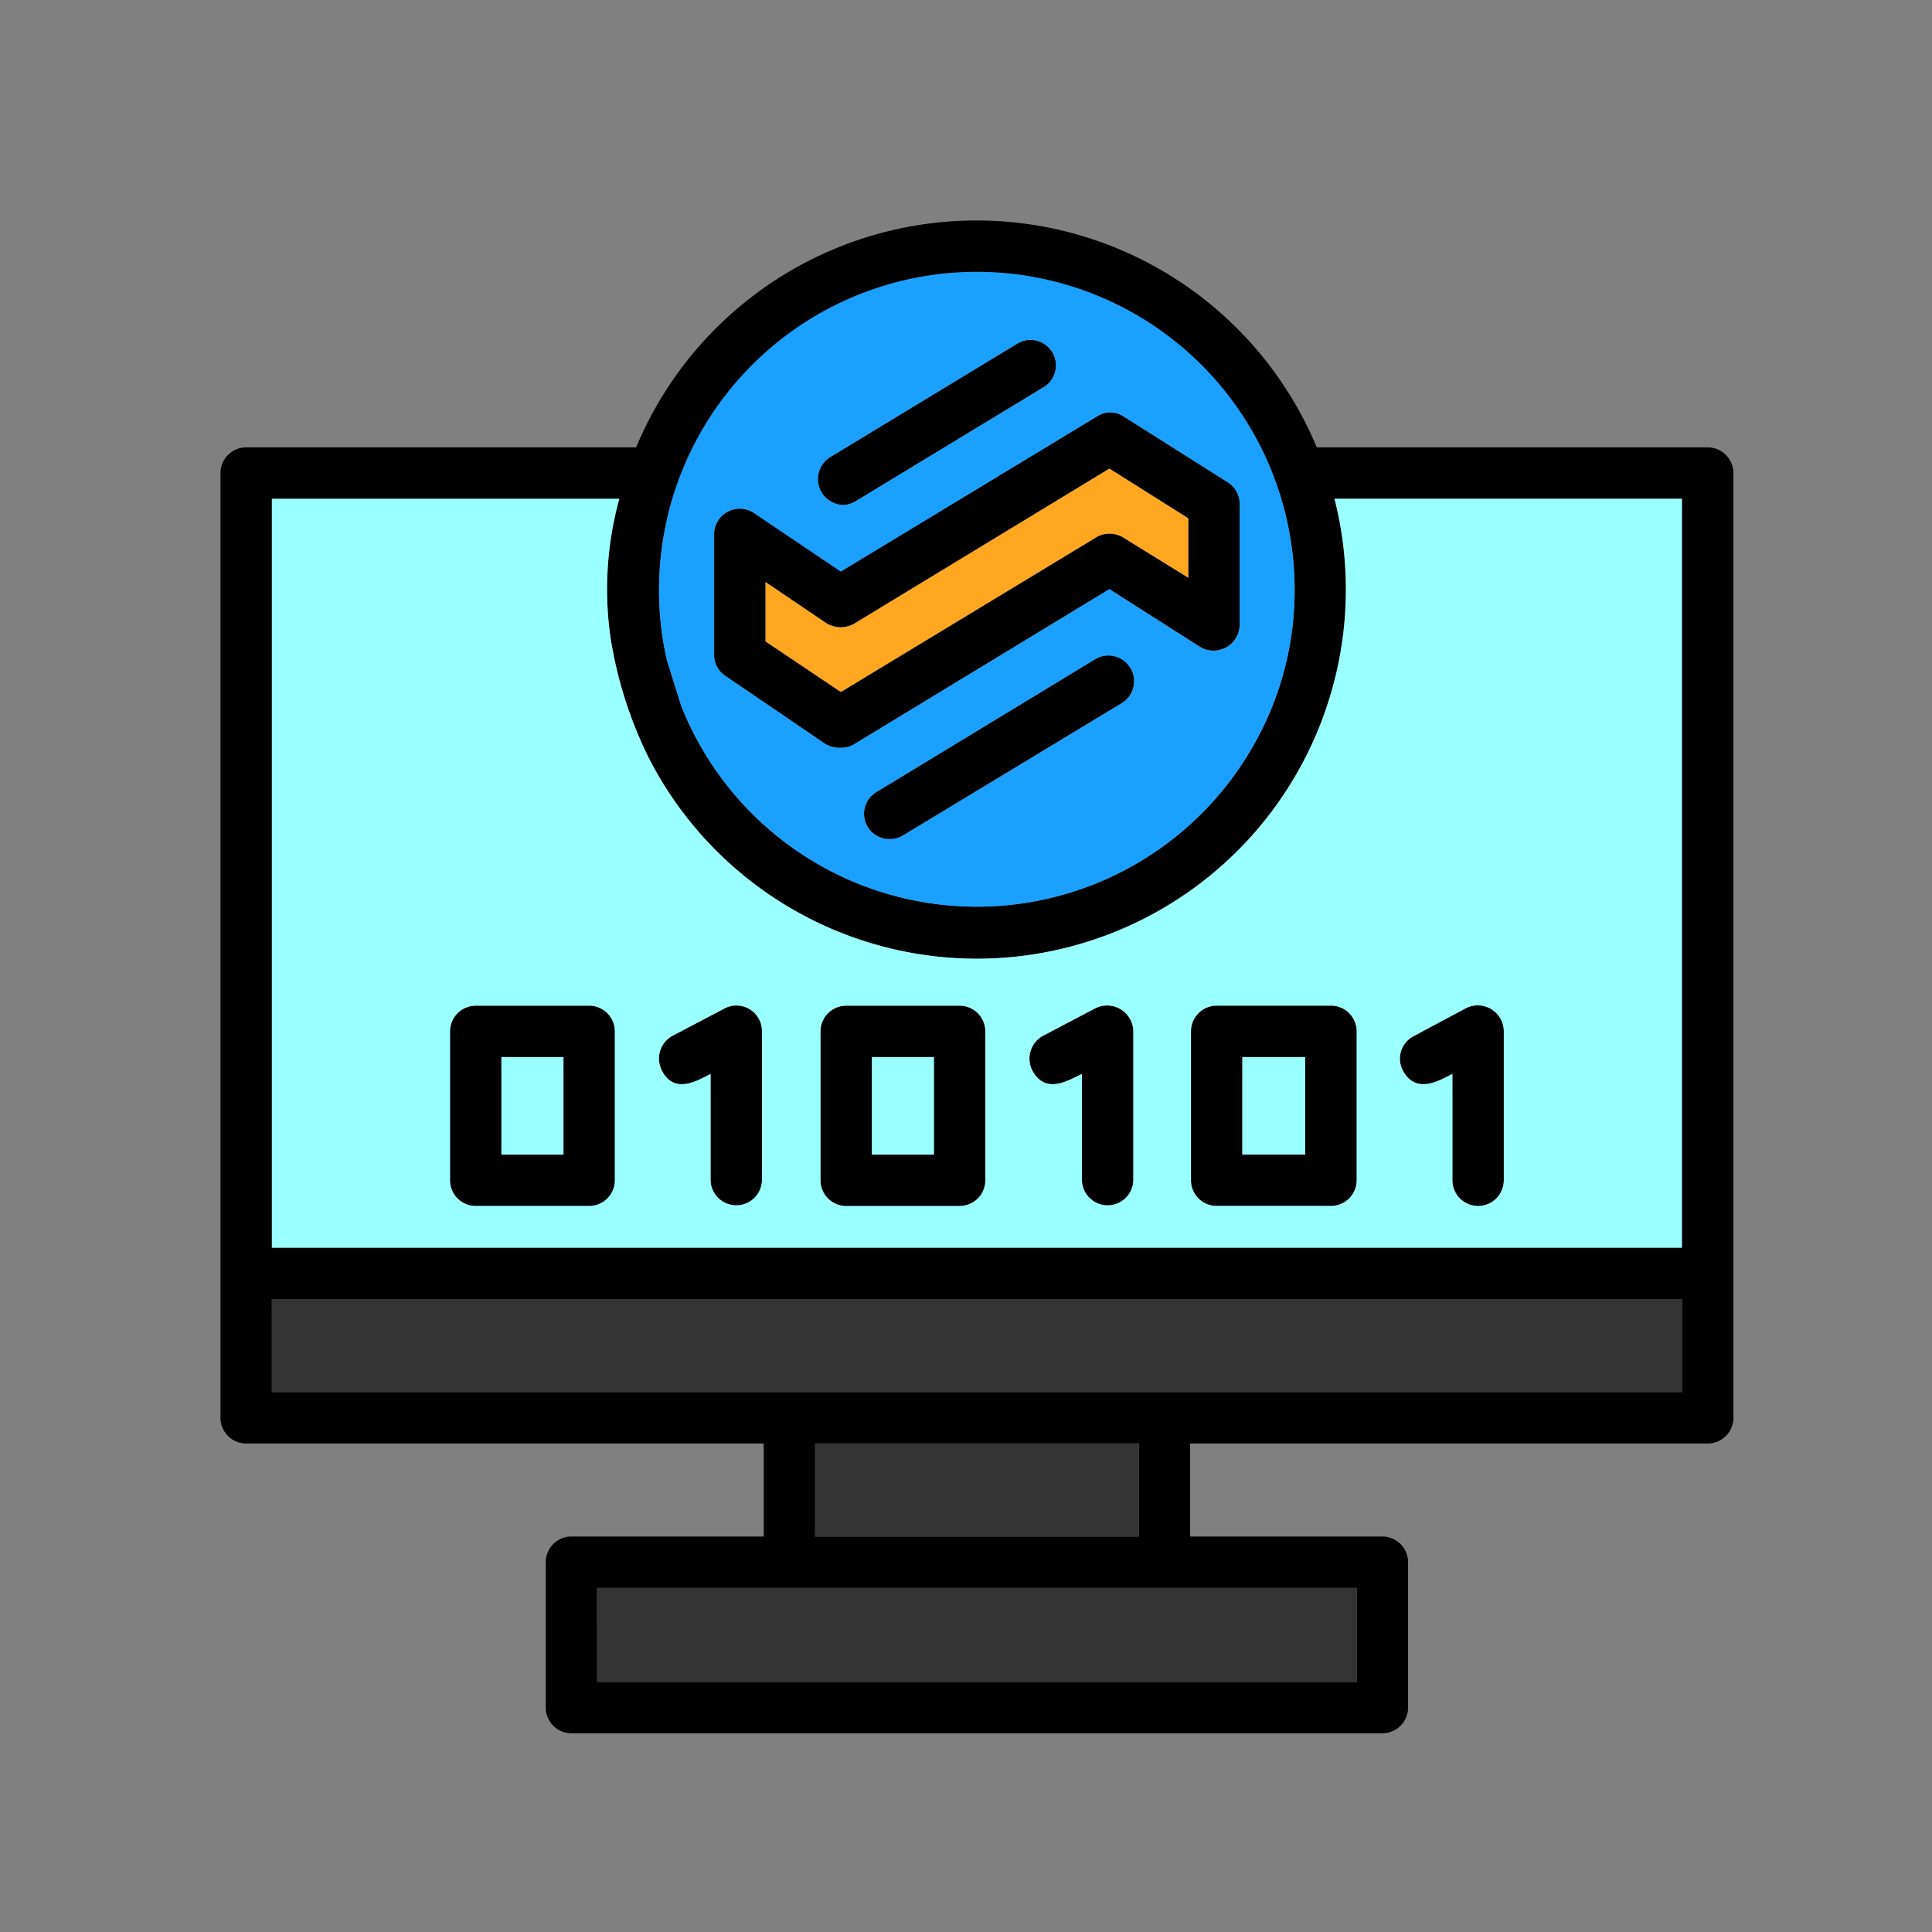 <svg xmlns="http://www.w3.org/2000/svg" width="85" height="85" viewBox="0 0 85 85">
  <rect x="0" y="0" width="85" height="85" fill="#808080" stroke="none"/>
  <g id="Grupo_1125790" data-name="Grupo 1125790" transform="translate(-295 -1162.507)">
    <rect id="Rectángulo_415770" data-name="Rectángulo 415770" width="85" height="85" transform="translate(295 1162.507)" fill="none"/>
    <g id="Layer_x0020_1" transform="translate(304.7 1172.207)">
      <path id="Trazado_986901" data-name="Trazado 986901" d="M33.26,32.48a16.2,16.2,0,0,1-14.427-8.851,18.324,18.324,0,0,1-1.677-5.3,15.012,15.012,0,0,1,.39-6.083H2.262V45.191H64.3V12.243H49.012A16.246,16.246,0,0,1,33.26,32.48ZM18.287,9.982a16.22,16.22,0,0,1,29.945,0h17.2a1.132,1.132,0,0,1,1.131,1.131V52.677a1.132,1.132,0,0,1-1.131,1.131H42.657V57.9h8.461a1.132,1.132,0,0,1,1.131,1.131v6.395a1.132,1.132,0,0,1-1.131,1.131H15.441a1.132,1.132,0,0,1-1.131-1.131V59.033A1.132,1.132,0,0,1,15.441,57.9H23.9V53.808H1.131A1.132,1.132,0,0,1,0,52.677V11.113A1.132,1.132,0,0,1,1.131,9.982Zm1.989,11.386A13.988,13.988,0,0,0,45.386,23.2a13.74,13.74,0,0,0,1.872-6.94A13.981,13.981,0,1,0,19.3,16.61a13.412,13.412,0,0,0,.351,2.768Zm-3.7,42.93H49.987V60.164H16.571ZM26.163,57.9H40.4V53.808H26.163Zm-23.9-6.356H64.3V47.453H2.262ZM16.22,43.358H11.23A1.132,1.132,0,0,1,10.1,42.228V35.677a1.132,1.132,0,0,1,1.131-1.131H16.22a1.132,1.132,0,0,1,1.131,1.131v6.551A1.132,1.132,0,0,1,16.22,43.358ZM12.36,41.1H15.09V36.808H12.36Zm10.333,2.262a1.132,1.132,0,0,1-1.131-1.131V37.549c-.546.273-1.6.936-2.145-.156a1.14,1.14,0,0,1,.468-1.521l2.3-1.209a1.124,1.124,0,0,1,1.638,1.014v6.551A1.132,1.132,0,0,1,22.693,43.358Zm9.826,0H27.528A1.132,1.132,0,0,1,26.4,42.228V35.677a1.132,1.132,0,0,1,1.131-1.131h4.991a1.132,1.132,0,0,1,1.131,1.131v6.551A1.132,1.132,0,0,1,32.519,43.358ZM28.659,41.1h2.729V36.808H28.659ZM39.03,43.358A1.132,1.132,0,0,1,37.9,42.228V37.549c-.585.273-1.6.936-2.184-.156a1.14,1.14,0,0,1,.468-1.521l2.3-1.209a1.154,1.154,0,0,1,1.677,1.014v6.551A1.132,1.132,0,0,1,39.03,43.358Zm9.826,0h-5.03A1.132,1.132,0,0,1,42.7,42.228V35.677a1.132,1.132,0,0,1,1.131-1.131h5.03a1.132,1.132,0,0,1,1.131,1.131v6.551A1.132,1.132,0,0,1,48.856,43.358Zm-3.9-2.262h2.768V36.808H44.957Zm10.372,2.262A1.132,1.132,0,0,1,54.2,42.228V37.549c-.546.273-1.6.936-2.184-.156a1.12,1.12,0,0,1,.507-1.521l2.262-1.209a1.146,1.146,0,0,1,1.677,1.014v6.551A1.132,1.132,0,0,1,55.329,43.358ZM29.439,27.216a1.113,1.113,0,0,1-.585-2.067L38.485,19.3a1.131,1.131,0,0,1,1.209,1.911l-9.67,5.849A1.1,1.1,0,0,1,29.439,27.216Zm-2.028-14.7a1.138,1.138,0,0,1-.585-2.106L35.053,5.42a1.12,1.12,0,0,1,1.17,1.911L28,12.321A1.16,1.16,0,0,1,27.411,12.516ZM27.294,23.2a1.282,1.282,0,0,1-.663-.156l-4.406-3a1.1,1.1,0,0,1-.507-.936V13.8a1.128,1.128,0,0,1,1.755-.936l3.821,2.573L38.563,8.617a1.063,1.063,0,0,1,1.17,0L44.294,11.5a1.112,1.112,0,0,1,.546.975v5.3a1.149,1.149,0,0,1-1.755.975L39.108,16.22l-11.23,6.824A1.1,1.1,0,0,1,27.294,23.2ZM23.98,18.521l3.314,2.223L38.563,13.92a1.145,1.145,0,0,1,1.17.039l2.846,1.755V13.1l-3.47-2.184-11.23,6.824a1.2,1.2,0,0,1-1.248-.039L23.98,15.909Z" fill-rule="evenodd"/>
      <g id="Grupo_1125789" data-name="Grupo 1125789" transform="translate(2.262 12.243)">
        <path id="Trazado_986902" data-name="Trazado 986902" d="M104.517,322.812a16.221,16.221,0,0,1-29.945,2.573,18.324,18.324,0,0,1-1.677-5.3,15.012,15.012,0,0,1,.39-6.083H58v32.948h62.035V314H104.751A16.12,16.12,0,0,1,104.517,322.812ZM89.388,337.434v6.551a1.132,1.132,0,0,1-1.131,1.131H83.266a1.132,1.132,0,0,1-1.131-1.131v-6.551a1.132,1.132,0,0,1,1.131-1.131h4.991A1.132,1.132,0,0,1,89.388,337.434Zm-9.826,0v6.551a1.131,1.131,0,0,1-2.261,0v-4.679c-.546.273-1.6.936-2.145-.156a1.14,1.14,0,0,1,.468-1.521l2.3-1.209A1.124,1.124,0,0,1,79.562,337.434Zm-6.473,0v6.551a1.132,1.132,0,0,1-1.131,1.131H66.968a1.132,1.132,0,0,1-1.131-1.131v-6.551a1.132,1.132,0,0,1,1.131-1.131h4.991A1.132,1.132,0,0,1,73.09,337.434ZM99.565,336.3h5.03a1.132,1.132,0,0,1,1.131,1.131v6.551a1.132,1.132,0,0,1-1.131,1.131h-5.03a1.132,1.132,0,0,1-1.131-1.131v-6.551A1.132,1.132,0,0,1,99.565,336.3ZM95.9,337.434v6.551a1.131,1.131,0,0,1-2.261,0v-4.679c-.585.273-1.6.936-2.184-.156a1.14,1.14,0,0,1,.468-1.521l2.3-1.209A1.154,1.154,0,0,1,95.9,337.434Zm15.168,7.681a1.132,1.132,0,0,1-1.131-1.131v-4.679c-.546.273-1.6.936-2.184-.156a1.12,1.12,0,0,1,.507-1.521l2.262-1.209a1.146,1.146,0,0,1,1.677,1.014v6.551A1.132,1.132,0,0,1,111.067,345.115Z" transform="translate(-58 -314)" fill="#9ff" fill-rule="evenodd"/>
        <path id="Trazado_986903" data-name="Trazado 986903" d="M1155.768,944H1153v4.289h2.768Z" transform="translate(-1110.304 -919.435)" fill="#9ff" fill-rule="evenodd"/>
        <path id="Trazado_986904" data-name="Trazado 986904" d="M737.729,948.289V944H735v4.289Z" transform="translate(-708.603 -919.435)" fill="#9ff" fill-rule="evenodd"/>
        <path id="Trazado_986905" data-name="Trazado 986905" d="M319.729,948.289V944H317v4.289Z" transform="translate(-306.901 -919.435)" fill="#9ff" fill-rule="evenodd"/>
      </g>
      <path id="Trazado_986906" data-name="Trazado 986906" d="M618.314,289.826,629.583,283a1.145,1.145,0,0,1,1.17.039L633.6,284.8v-2.612L630.129,280l-11.23,6.823a1.2,1.2,0,0,1-1.248-.039L615,284.991V287.6Z" transform="translate(-591.02 -269.082)" fill="#ffa721" fill-rule="evenodd"/>
      <path id="Trazado_986907" data-name="Trazado 986907" d="M515.353,76.95l-9.67,5.849a1.1,1.1,0,0,1-.585.156,1.113,1.113,0,0,1-.585-2.067l9.631-5.849A1.131,1.131,0,0,1,515.353,76.95Zm-.585-4.991-11.23,6.824a1.1,1.1,0,0,1-.585.156,1.282,1.282,0,0,1-.663-.156l-4.406-3a1.1,1.1,0,0,1-.507-.936v-5.3a1.128,1.128,0,0,1,1.755-.936l3.821,2.573,11.269-6.824a1.062,1.062,0,0,1,1.17,0l4.562,2.885a1.112,1.112,0,0,1,.546.975v5.3a1.149,1.149,0,0,1-1.755.975Zm-18.833,5.147a13.988,13.988,0,0,0,25.111,1.833A13.741,13.741,0,0,0,522.917,72a13.981,13.981,0,1,0-27.957.351,13.409,13.409,0,0,0,.351,2.768Zm7.135-8.851a1.138,1.138,0,0,1-.585-2.106l8.227-4.991a1.12,1.12,0,0,1,1.17,1.911l-8.227,4.991A1.16,1.16,0,0,1,503.071,68.255Z" transform="translate(-475.66 -55.738)" fill="#1aa1ff" fill-rule="evenodd"/>
      <path id="Trazado_986908" data-name="Trazado 986908" d="M120.035,1217H58v4.094h62.035Z" transform="translate(-55.738 -1169.547)" fill="#333" fill-rule="evenodd"/>
      <path id="Trazado_986909" data-name="Trazado 986909" d="M685.232,1380H671v4.094h14.232Z" transform="translate(-644.837 -1326.192)" fill="#333" fill-rule="evenodd"/>
      <path id="Trazado_986910" data-name="Trazado 986910" d="M458.416,1543H425v4.133h33.416Z" transform="translate(-408.429 -1482.836)" fill="#333" fill-rule="evenodd"/>
    </g>
  </g>
</svg>
